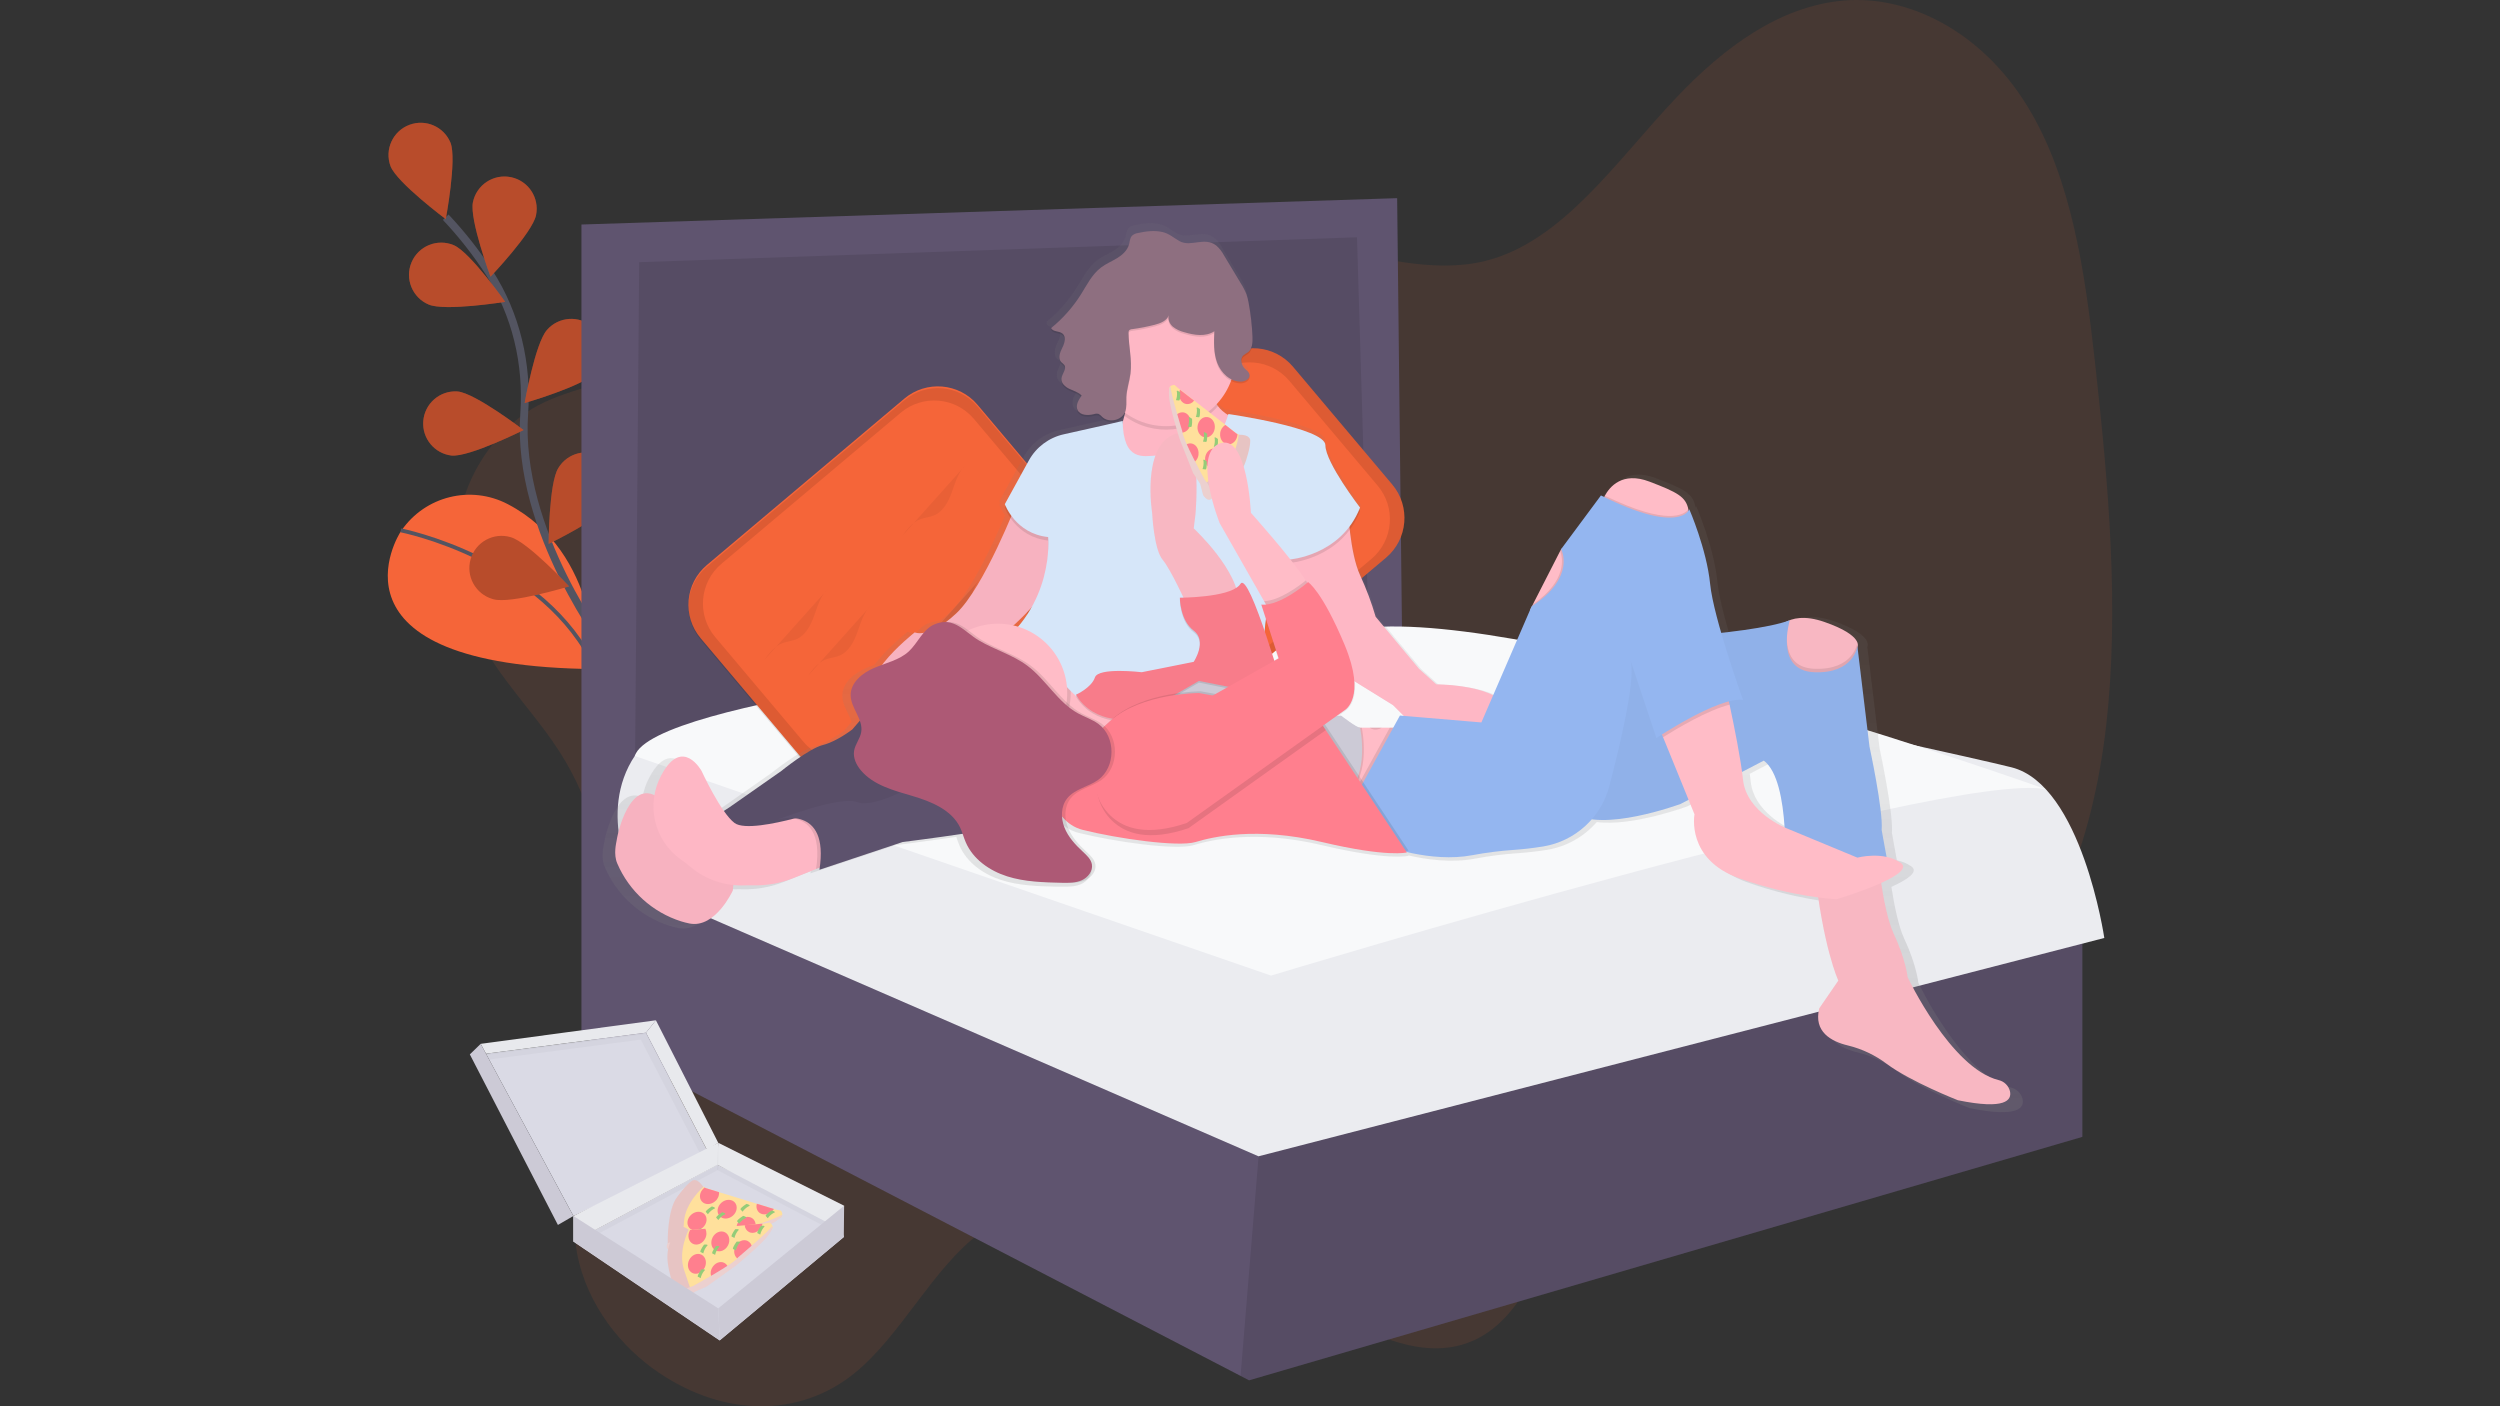 <?xml version="1.0" encoding="utf-8"?>
<!-- Generator: Adobe Illustrator 26.0.1, SVG Export Plug-In . SVG Version: 6.00 Build 0)  -->
<svg version="1.1" id="Layer_1" xmlns="http://www.w3.org/2000/svg" xmlns:xlink="http://www.w3.org/1999/xlink" x="0px" y="0px"
	 viewBox="0 0 640 360" enable-background="new 0 0 640 360" xml:space="preserve">
<rect x="0" y="0" width="640" height="360" fill="#333333" stroke="none"/>
<g>
	<path opacity="0.1" fill="#F56539" enable-background="new    " d="M144.764,194.909
		c16.271,27.814,13.206,65.156,6.042,94.487c-2.4,9.817-5.159,20.179-3.105,31.274
		c2.498,13.57,11.614,24.398,20.849,30.662c16.826,11.436,36.047,11.565,50.038,0.337
		c12.093-9.706,20.055-26.927,32.383-36.087c20.663-15.366,48.956-5.119,73.553,10.216
		c17.402,10.851,36.548,24.531,52.629,17.402c11.316-5.017,18.374-19.74,21.674-35.861
		c1.593-7.785,2.555-16.302,6.21-22.18c2.169-3.496,5.155-5.798,8.242-7.665
		c28.213-17.083,66.372-1.389,93.6-20.849c18.378-13.135,28.834-40.887,32.281-70.741
		c3.447-29.854,0.639-61.944-2.888-93.56c-2.506-22.468-5.9-46.543-17.185-65.028
		C507.15,7.758,488.324-1.282,471.955,0.146c-16.369,1.428-30.6,11.946-42.843,24.873
		c-15.318,16.16-29.131,36.93-48.947,41.8c-13.494,3.318-28.235-1.216-42.586-3.917
		c-23.954-4.52-47.585-3.917-71.047-2.963c-22.459,0.914-45.056,2.183-65.99,9.95
		c-14.812,5.496-26.172,17.38-40.004,24.961c-9.009,4.942-19.172,5.363-27.57,12.035
		c-10.345,8.22-19.297,23.622-15.162,43.446C121.741,169.171,136.114,180.146,144.764,194.909z"/>
	<path fill="#F56539" d="M102.427,136.34c0,0-21.985,34.344,50.096,34.942c0,0,1.06-29.89-22.504-42.204
		c-9.484-4.978-21.192-2.078-27.255,6.752L102.427,136.34z"/>
	<path fill="none" stroke="#535461" stroke-miterlimit="10" d="M102.591,135.764c0,0,36.921,7.275,49.932,35.519"/>
	<path fill="none" stroke="#535461" stroke-width="2" stroke-miterlimit="10" d="M155.743,166.661
		c0,0-23.706-30.635-21.541-60.835c0.887-12.674-2.089-25.334-8.965-36.025c-3.272-5.062-7-9.813-11.139-14.195"
		/>
	<path fill="#F56539" d="M115.34,36.561c1.655,4.241-1.224,19.541-1.224,19.541s-12.483-9.316-14.138-13.543
		c-1.591-4.268,0.579-9.017,4.846-10.608C108.999,30.394,113.656,32.436,115.34,36.561z"/>
	<path fill="#F56539" d="M137.223,55.104c-0.914,4.463-11.649,15.739-11.649,15.739s-5.421-14.595-4.507-19.075
		c0.921-4.461,5.285-7.331,9.746-6.41C135.274,46.279,138.144,50.643,137.223,55.104z"/>
	<path fill="#F56539" d="M152.305,95.472c-3.043,3.389-17.997,7.705-17.997,7.705s2.688-15.335,5.727-18.724
		c2.997-3.429,8.207-3.78,11.636-0.782c3.429,2.997,3.78,8.207,0.782,11.636
		C152.405,95.362,152.355,95.417,152.305,95.472z"/>
	<path fill="#F56539" d="M156.887,128.591c-2.426,3.855-16.44,10.646-16.44,10.646s0.058-15.566,2.484-19.421
		c2.346-3.904,7.413-5.166,11.316-2.819c3.904,2.346,5.166,7.413,2.819,11.316c-0.058,0.097-0.118,0.192-0.18,0.286
		V128.591z"/>
	<path fill="#F56539" d="M109.755,77.972c4.197,1.774,19.567-0.701,19.567-0.701s-8.956-12.74-13.166-14.51
		c-4.2-1.768-9.039,0.204-10.806,4.405S105.555,76.204,109.755,77.972z"/>
	<path fill="#F56539" d="M115.579,116.623c4.534,0.444,18.458-6.525,18.458-6.525s-12.341-9.458-16.897-9.888
		c-4.544-0.312-8.48,3.119-8.791,7.663C108.049,112.247,111.226,116.092,115.579,116.623L115.579,116.623z"/>
	<path fill="#F56539" d="M126.399,153.428c4.396,1.193,19.297-3.314,19.297-3.314s-10.589-11.414-14.985-12.603
		c-4.373-1.274-8.95,1.238-10.224,5.61c-1.274,4.373,1.238,8.95,5.61,10.224
		C126.197,153.375,126.297,153.403,126.399,153.428z"/>
	<path opacity="0.25" enable-background="new    " d="M115.34,36.561c1.655,4.241-1.224,19.541-1.224,19.541
		s-12.483-9.316-14.138-13.543c-1.591-4.268,0.579-9.017,4.846-10.608C108.999,30.394,113.656,32.436,115.34,36.561
		z"/>
	<path opacity="0.25" enable-background="new    " d="M137.223,55.104c-0.914,4.463-11.649,15.739-11.649,15.739
		s-5.421-14.595-4.507-19.075c0.921-4.461,5.285-7.331,9.746-6.41C135.274,46.279,138.144,50.643,137.223,55.104z"/>
	<path opacity="0.25" enable-background="new    " d="M152.305,95.472c-3.043,3.389-17.997,7.705-17.997,7.705
		s2.688-15.335,5.727-18.724c2.997-3.429,8.207-3.78,11.636-0.782c3.429,2.997,3.78,8.207,0.782,11.636
		C152.405,95.362,152.355,95.417,152.305,95.472z"/>
	<path opacity="0.25" enable-background="new    " d="M156.887,128.591c-2.426,3.855-16.44,10.646-16.44,10.646
		s0.058-15.566,2.484-19.421c2.346-3.904,7.413-5.166,11.316-2.819c3.904,2.346,5.166,7.413,2.819,11.316
		c-0.058,0.097-0.118,0.192-0.18,0.286V128.591z"/>
	<path opacity="0.25" enable-background="new    " d="M109.755,77.972c4.197,1.774,19.567-0.701,19.567-0.701
		s-8.956-12.74-13.166-14.51c-4.2-1.768-9.039,0.204-10.806,4.405S105.555,76.204,109.755,77.972z"/>
	<path opacity="0.25" enable-background="new    " d="M115.579,116.623c4.534,0.444,18.458-6.525,18.458-6.525
		s-12.341-9.458-16.897-9.888c-4.544-0.312-8.48,3.119-8.791,7.663
		C108.049,112.247,111.226,116.092,115.579,116.623L115.579,116.623z"/>
	<path opacity="0.25" enable-background="new    " d="M126.399,153.428c4.396,1.193,19.297-3.314,19.297-3.314
		s-10.589-11.414-14.985-12.603c-4.373-1.274-8.95,1.238-10.224,5.61c-1.274,4.373,1.238,8.95,5.61,10.224
		C126.197,153.375,126.297,153.403,126.399,153.428z"/>
	<polygon fill="#5F546F" points="153.831,62.135 153.831,213.771 355.581,174.579 351.726,58.28 	"/>
	<polygon opacity="0.1" enable-background="new    " points="153.831,62.135 153.831,213.771 355.581,174.579 
		351.726,58.28 	"/>
	<polygon fill="#5F546F" points="533.079,240.919 533.079,291.038 319.764,353.359 317.586,352.232 148.85,264.692 
		148.85,57.477 357.67,50.73 358.957,165.742 350.604,168.315 347.392,60.742 163.63,67.117 162.344,222.927 
		322.333,292.963 322.453,292.936 	"/>
	<polygon opacity="0.1" enable-background="new    " points="533.079,240.919 533.079,291.038 319.764,353.359 
		317.586,352.232 322.453,292.936 	"/>
	<path fill="#EBECF0" d="M275.91,168.151c0,0-103.279,10.305-113.322,25.232s-0.08,33.239-0.08,33.239l159.665,69.392
		l216.53-55.894c0,0-5.767-39.192-23.773-43.69c-18.006-4.498-161.275-35.346-161.275-35.346
		S295.828,157.549,275.91,168.151z"/>
	<path fill="#F8F9FA" d="M162.508,193.53l162.877,56.222c0,0,173.732-52.687,198.343-47.709
		c0,0-121.547-43.495-170.072-41.605c-38.686,1.508-79.192,7.861-79.192,7.861S167.002,179.077,162.508,193.53z"/>
	<path fill="#F56539" d="M180.967,144.637l50.544-42.592c5.62-4.736,14.016-4.019,18.752,1.601l25.404,30.146
		c4.736,5.62,4.019,14.016-1.601,18.752l-50.544,42.592c-5.62,4.736-14.016,4.019-18.752-1.601l-25.404-30.146
		C174.63,157.768,175.347,149.373,180.967,144.637z"/>
	<path opacity="0.1" enable-background="new    " d="M180.965,145.078l50.544-42.592c5.62-4.736,14.016-4.019,18.752,1.601
		l25.404,30.146c4.736,5.62,4.019,14.016-1.601,18.752l-50.544,42.592c-5.62,4.736-14.016,4.019-18.752-1.601
		l-25.404-30.146C174.627,158.21,175.344,149.814,180.965,145.078z"/>
	<path fill="#F56539" d="M184.686,144.334l45.897-38.676c5.62-4.736,14.016-4.019,18.752,1.601l22.611,26.832
		c4.736,5.62,4.019,14.016-1.601,18.752l-45.897,38.676c-5.62,4.736-14.016,4.019-18.752-1.601l-22.611-26.832
		C178.349,157.466,179.065,149.07,184.686,144.334z"/>
	<path opacity="0.05" enable-background="new    " d="M195.641,168.972c1.269-1.721,2.662-3.549,4.636-4.312
		c1.158-0.444,2.449-0.523,3.593-1.007c2.404-1.02,3.7-3.611,4.578-6.073c0.878-2.462,1.624-5.124,3.549-6.889"/>
	<path opacity="0.05" enable-background="new    " d="M206.717,173.15c1.269-1.721,2.662-3.549,4.636-4.312
		c1.158-0.444,2.449-0.523,3.593-1.007c2.404-1.02,3.7-3.611,4.578-6.073c0.878-2.462,1.624-5.124,3.549-6.889"/>
	<path opacity="0.05" enable-background="new    " d="M230.92,137.25c1.269-1.721,2.662-3.549,4.636-4.312
		c1.158-0.444,2.449-0.523,3.593-1.007c2.404-1.02,3.7-3.611,4.578-6.073c0.878-2.462,1.624-5.124,3.549-6.889"/>
	<path opacity="0.1" enable-background="new    " d="M235.165,165.871c1.269-1.721,2.662-3.549,4.636-4.312
		c1.158-0.444,2.449-0.523,3.593-1.007c2.404-1.02,3.7-3.611,4.578-6.073c0.878-2.462,1.624-5.124,3.549-6.889"/>
	<path fill="#F56539" d="M261.706,134.876l50.544-42.592c5.62-4.736,14.016-4.019,18.752,1.601l25.404,30.146
		c4.736,5.62,4.019,14.016-1.601,18.752l-50.544,42.592c-5.62,4.736-14.016,4.019-18.752-1.601l-25.404-30.146
		C255.369,148.008,256.086,139.613,261.706,134.876z"/>
	<path opacity="0.1" enable-background="new    " d="M261.706,134.876l50.544-42.592c5.62-4.736,14.016-4.019,18.752,1.601
		l25.404,30.146c4.736,5.62,4.019,14.016-1.601,18.752l-50.544,42.592c-5.62,4.736-14.016,4.019-18.752-1.601
		l-25.404-30.146C255.369,148.008,256.086,139.613,261.706,134.876z"/>
	<path fill="#F56539" d="M265.425,134.574l45.897-38.676c5.62-4.736,14.016-4.019,18.752,1.601l22.611,26.832
		c4.736,5.62,4.019,14.016-1.601,18.752l-45.897,38.676c-5.62,4.736-14.016,4.019-18.752-1.601l-22.611-26.832
		C259.087,147.706,259.804,139.31,265.425,134.574z"/>
	<path opacity="0.05" enable-background="new    " d="M276.376,159.213c1.269-1.721,2.662-3.549,4.636-4.312
		c1.158-0.444,2.449-0.523,3.593-1.007c2.404-1.02,3.7-3.611,4.578-6.073s1.624-5.124,3.549-6.889"/>
	<path opacity="0.05" enable-background="new    " d="M287.452,163.391c1.269-1.721,2.662-3.549,4.636-4.312
		c1.158-0.444,2.449-0.523,3.593-1.007c2.404-1.02,3.7-3.611,4.578-6.073c0.878-2.462,1.624-5.124,3.549-6.889"
		/>
	<path opacity="0.05" enable-background="new    " d="M311.655,127.491c1.269-1.721,2.662-3.549,4.636-4.312
		c1.158-0.444,2.449-0.523,3.593-1.007c2.404-1.02,3.7-3.611,4.578-6.073c0.878-2.462,1.624-5.124,3.549-6.889"/>
	<path opacity="0.1" enable-background="new    " d="M315.901,156.112c1.269-1.721,2.662-3.549,4.636-4.312
		c1.158-0.444,2.449-0.523,3.593-1.007c2.404-1.02,3.7-3.611,4.578-6.073s1.624-5.124,3.549-6.889"/>
	
		<linearGradient id="SVGID_1_" gradientUnits="userSpaceOnUse" x1="438.495" y1="33.037" x2="438.495" y2="260.608" gradientTransform="matrix(1 0 0 -1 -102.44 317.75)">
		<stop  offset="0" style="stop-color:#808080;stop-opacity:0.25"/>
		<stop  offset="0.54" style="stop-color:#808080;stop-opacity:0.12"/>
		<stop  offset="1" style="stop-color:#808080;stop-opacity:0.1"/>
	</linearGradient>
	<path fill="url(#SVGID_1_)" d="M517.774,281.336c-0.355-1.457-1.502-2.588-2.963-2.923
		c-12.479-3.105-23.71-26.816-23.71-26.816s-0.444-4.516-3.611-11.29c-1.477-3.163-2.555-8.486-3.292-13.268
		c4.032-1.819,7.098-3.846,5.097-5.248c-1.115-0.757-2.369-1.284-3.691-1.548l-1.278-7.031
		c0.444-4.968-3.163-21.679-3.163-21.679l-3.127-25.915c0,0,0.359-0.608-0.2-1.61v-0.035l-0.084-0.142
		l-0.04-0.058l-0.093-0.138l-0.053-0.071l-0.169-0.208l-0.111-0.129l-0.093-0.098l-0.133-0.138l-0.102-0.098
		l-0.16-0.146l-0.106-0.093l-0.208-0.173l-0.093-0.075c-0.217-0.173-0.444-0.35-0.736-0.528l-0.075-0.049
		l-0.355-0.226l-0.115-0.071l-0.368-0.217l-0.124-0.071l-0.444-0.239l-0.093-0.049
		c-0.381-0.198-0.797-0.399-1.246-0.603l-0.111-0.049l-0.577-0.253l-0.2-0.084l-0.55-0.226l-0.231-0.093
		l-0.608-0.231l-0.217-0.084l-0.887-0.315c-0.297-0.102-0.586-0.195-0.887-0.284l-0.315-0.089l-0.528-0.146
		l-0.342-0.084l-0.475-0.106l-0.324-0.067l-0.488-0.084l-0.262-0.044c-0.24-0.035-0.475-0.065-0.705-0.089h-0.142
		l-0.55-0.04h-0.217h-0.661h-0.444h-0.173l-0.519,0.053h-0.04c-0.195,0.027-0.385,0.058-0.568,0.093h-0.049
		l-0.444,0.106l-0.133,0.035l-0.35,0.106l-0.151,0.049l-0.302,0.111l-0.155,0.062h-0.049l-0.106,0.049
		c-3.811,1.331-10.429,2.378-17.518,3.167c-1.389-4.8-2.568-9.564-2.892-12.78
		c-0.887-9.032-5.421-19.421-5.421-19.421c-0.047,0.119-0.108,0.233-0.182,0.337c0-0.12-0.04-0.239-0.062-0.355
		c-0.639-3.256-2.861-4.436-10.145-7.208c-7.098-2.706-10.402,1.424-11.614,3.669
		c-0.071,0.129-0.129,0.248-0.186,0.364l-0.843-0.417l-10.389,14l-0.28,0.515l-7.098,13.894l-0.239,0.47
		l-0.098,0.067l-10.021,23.156c-5.638-2.83-14.816-2.83-14.816-2.83l-4.516-4.063l-11.299-13.552
		c-1.088-3.711-2.453-7.334-4.081-10.842c-1.459-3.163-2.262-8.029-2.697-11.844
		c1.114-1.498,2.021-3.139,2.697-4.88l-0.248-0.324c0.084-0.191,0.169-0.382,0.248-0.577
		c0,0-9.032-11.742-9.032-16.258s-25.285-8.131-25.285-8.131s-0.022,0.089-0.067,0.235
		c-1.022-0.594-1.925-1.373-2.662-2.298c-0.124-0.155-0.248-0.324-0.368-0.497
		c1.646-1.755,2.925-3.821,3.762-6.077c0.783,0.424,1.66,0.646,2.551,0.648c1.122,0,2.48-0.776,2.262-1.876l0,0
		c0.029-0.146,0.029-0.297,0-0.444c-0.124-0.634-0.723-1.038-1.189-1.486c-0.524-0.514-0.856-1.192-0.94-1.921
		c0.031-0.409,0.205-0.794,0.492-1.087c0.405-0.313,0.829-0.6,1.269-0.861c1.038-0.812,1.198-2.267,1.167-3.611
		c0-0.284,0-0.563,0-0.838c-0.134-2.965-0.471-5.918-1.011-8.836c-0.124-0.753-0.308-1.494-0.55-2.218
		c-0.396-1.003-0.891-1.965-1.477-2.87l-4.401-7.306c-0.507-0.971-1.19-1.839-2.014-2.56
		c-3.074-2.364-6.654,0.515-9.591-1.149c-1.535-0.861-2.635-1.952-4.436-2.364c-2.089-0.475-4.285-0.195-6.348,0.257
		c-0.573,0.074-1.112,0.313-1.553,0.688c-0.581,0.599-0.59,1.526-0.812,2.329c-0.444,1.553-1.73,2.71-3.105,3.549
		c-1.375,0.838-2.888,1.451-4.17,2.426c-2.342,1.774-3.678,4.534-5.243,7.022
		c-2.09,3.317-4.706,6.271-7.745,8.748c0.048,0.106,0.112,0.203,0.191,0.288l-0.191,0.164
		c0.444,1.016,2.041,0.719,2.928,1.397c0.379,0.298,0.609,0.747,0.63,1.229c-0.08,0.709-0.292,1.397-0.625,2.027
		c-0.417,0.83-0.834,1.837-0.754,2.706c-0.079,0.543,0.083,1.094,0.444,1.508c0.287,0.228,0.555,0.479,0.803,0.75
		c0.091,0.133,0.153,0.284,0.182,0.444c-0.129,0.825-0.847,1.73-0.923,2.635c-0.013,0.127-0.013,0.255,0,0.382
		c0,0.022,0,0.044,0,0.071c-0.102,1.211,0.994,2.187,2.094,2.706c1.02,0.483,2.165,0.798,2.99,1.548
		c-0.594,0.865-1.145,1.881-1.047,2.835c-0.044,0.394,0.026,0.793,0.2,1.149
		c0.701,1.406,2.697,1.415,4.223,1.042c0.396-0.142,0.825-0.165,1.233-0.067c0.356,0.183,0.669,0.44,0.918,0.754
		c1.659,1.628,4.853,1.02,5.882-1.034l-0.08,0.333c-0.138,0.559-0.293,1.131-0.444,1.717c0-0.124,0-0.244,0-0.373
		c0,0-8.553,2.001-15.287,3.46c-3.903,0.849-7.247,3.347-9.169,6.849l-6.255,11.37c0,0,0.067,0.191,0.213,0.515
		l-0.213,0.39c0.383,0.967,0.882,1.885,1.486,2.733c-2.852,6.725-8.872,19.864-14.133,24.815
		c-0.854,0.807-1.753,1.565-2.693,2.271c-1.054-0.027-2.099,0.189-3.056,0.63c-1.082,0.515-2.03,1.274-2.768,2.218
		c-1.544,0.253-2.32-0.129-2.32-0.129s-5.177,4.072-8.513,8.473c-0.688,0.248-1.371,0.501-2.041,0.781
		c-3.074,1.295-6.184,3.802-6.153,7.138c0,2.342,1.606,4.436,2.387,6.654l-1.938,2.262c0,0-4.063,3.163-7.679,4.063
		c-3.615,0.9-10.851,6.738-10.851,6.738l-13.548,9.484l-1.428,0.918c-2.95-4.192-5.798-10.402-5.798-10.402
		s-4.968-9.032-10.389,0.887l-0.164,0.297c-0.852,1.598-1.444,3.321-1.752,5.106
		c-6.357-3.105-9.44,9.032-9.83,11.76c-0.089,0.617-0.918,3.598,0.177,6.086
		c3.093,7.176,9.148,12.658,16.595,15.025c0.729,0.225,1.47,0.413,2.218,0.563
		c6.774,1.353,11.29-8.579,11.29-8.579l0.142-1.428c1.031,0.107,2.069,0.136,3.105,0.089
		c0.661-0.031,1.331-0.035,2.072,0c3.629,0.07,7.235-0.598,10.598-1.965l5.767-2.311l0.963-0.386
		c-0.027,0.191-0.053,0.382-0.084,0.577l21.683-7.195c0,0,7.408-0.927,15.641-2.138
		c0.257,0.728,0.497,1.464,0.798,2.178c1.885,4.436,6.21,7.439,10.784,8.894c4.574,1.455,9.466,1.575,14.271,1.681
		c0.497,0,0.994,0,1.495,0c1.575,0.022,3.181-0.027,4.609-0.665c1.61-0.719,2.932-2.404,2.631-4.143
		c-0.235-1.357-1.331-2.364-2.351-3.296c-1.956-1.81-3.824-3.824-4.809-6.299c-0.23-0.582-0.401-1.185-0.51-1.801
		c1.236,1.173,2.753,2.009,4.405,2.426c9.032,2.258,24.842,4.516,29.353,3.163c4.511-1.353,15.806-4.063,32.968,0
		c17.163,4.063,22.127,2.71,22.127,2.71l-0.075-0.111c4.498,1.051,10.979,1.996,17.11,0.834
		c3.586-0.675,7.21-1.137,10.851-1.384c2.302-0.16,4.99-0.444,7.723-0.887
		c4.892-0.837,9.341-3.346,12.589-7.098c9.005,1.22,23.151-3.992,23.151-3.992l2.072-1.078l1.544,3.788
		c0,0-2.258,11.742,11.742,16.71c6.641,2.353,13.507,4.013,20.49,4.951c2.276,15.402,5.252,21.692,5.252,21.692
		l-4.968,7.226c-1.53,6.113,3.105,8.637,7.47,9.671c3.659,0.896,7.099,2.526,10.11,4.791
		c6.299,4.68,18.547,9.471,18.547,9.471C516.621,286.198,518.276,283.625,517.774,281.336z M356.974,180.692
		l2.795,2.795l-0.989-0.084l-1.739,3.163h-8.664c-0.887,0-4.968-3.163-4.968-3.163l-1.153,0.115l2.058-1.468
		c0,0,2.977-1.61,2.568-7.594L356.974,180.692z M326.05,169.127c-0.754-2.418-1.601-5.044-2.466-7.581
		c0.106-1.007,0.231-2.01,0.377-2.994l3.207,9.945L326.05,169.127z M262.762,155.256
		c-1,1.769-2.164,3.44-3.478,4.99c-0.404-0.124-0.812-0.226-1.224-0.324l0,0
		C258.06,159.922,260.175,158.068,262.762,155.256z M448.187,200.108c-0.067-0.625-0.151-1.304-0.248-2.018
		l5.665-2.95c3.62,2.715,4.973,10.411,5.421,17.42C457.059,211.668,448.99,207.618,448.187,200.108z"/>
	<path fill="#FFBCC7" d="M454.198,162.331c0,0,2.662-6.654,12.864-3.105c10.203,3.549,8.46,6.485,8.46,6.485
		l-1.362,5.935l-5.323,3.105l-8.872-0.887L454.198,162.331z"/>
	<path opacity="0.03" enable-background="new    " d="M475.601,165.472c-0.015,0.083-0.042,0.164-0.08,0.239
		l-1.362,5.935l-5.323,3.105l-8.872-0.887l-5.767-11.534c0.768-1.584,2.103-2.822,3.74-3.469
		c1.983-0.83,4.911-1.1,9.125,0.364C475.548,162.176,475.77,164.704,475.601,165.472z"/>
	<path fill="#FFBCC7" d="M480.37,216.007c0,0,1.331,16.413,4.436,23.067c3.105,6.654,3.549,11.09,3.549,11.09
		s11.028,23.285,23.289,26.341c1.435,0.329,2.561,1.44,2.91,2.87c0.492,2.249-1.136,4.778-13.335,2.284
		c0,0-12.03-4.707-18.219-9.316c-2.958-2.225-6.337-3.826-9.932-4.707c-4.268-1.016-8.836-3.496-7.337-9.502
		l4.88-7.098c0,0-3.992-8.428-6.21-29.721C462.183,200.024,480.37,216.007,480.37,216.007z"/>
	<path fill="#FFBCC7" d="M432.461,133.941c0,6.21-22.18-5.767-22.18-5.767c0.153-0.441,0.343-0.868,0.568-1.278
		c1.193-2.218,4.436-6.259,11.409-3.602c7.151,2.724,9.316,3.881,9.963,7.098
		C432.412,131.565,432.492,132.753,432.461,133.941z"/>
	<polygon fill="#FFBCC7" points="406.289,135.715 392.981,161.444 391.739,156.054 392.426,154.706 399.4,141.06 
		399.635,140.595 	"/>
	<polygon fill="#FFBCC7" points="360.154,186.286 353.057,201.812 348.177,206.691 345.888,204.282 344.974,203.32 
		339.749,197.819 344.628,186.286 	"/>
	<path fill="#FEB7C5" d="M322.448,116.197c0,0-30.165,14.195-31.052,13.752c-0.887-0.444-12.421-3.105-7.098-13.752
		c1.541-3.111,2.732-6.385,3.549-9.759c0.902-3.476,1.35-7.055,1.331-10.646c0,0,18.631-8.428,19.962,1.331
		c0.444,3.158,1.464,5.323,2.662,6.845c1.402,1.839,3.476,3.046,5.767,3.358L322.448,116.197z"/>
	<path fill="#FEB7C5" d="M188.924,214.676l-1.331,13.308c0,0-4.436,9.759-11.09,8.428c-0.729-0.148-1.45-0.333-2.16-0.554
		c-7.314-2.326-13.26-7.71-16.298-14.759c-1.078-2.444-0.257-5.372-0.173-5.98
		c0.444-3.105,4.436-18.631,12.864-8.872c8.428,9.759,13.308,14.639,13.308,14.639L188.924,214.676z"/>
	<path fill="#5D526D" d="M261.231,162.775l-37.706,17.744l-5.323,6.21c0,0-3.992,3.105-7.541,3.992
		s-10.646,6.654-10.646,6.654l-13.308,9.316l-6.21,3.992l6.21,4.88l19.075-4.436l23.067-4.88l11.977-5.767
		l34.157-29.721L261.231,162.775z"/>
	<path opacity="0.03" enable-background="new    " d="M188.924,214.676l-1.331,13.308c0,0-4.436,9.759-11.09,8.428
		c-0.729-0.148-1.45-0.333-2.16-0.554c-7.314-2.326-13.26-7.71-16.298-14.759c-1.078-2.444-0.257-5.372-0.173-5.98
		c0.444-3.105,4.436-18.631,12.864-8.872c8.428,9.759,13.308,14.639,13.308,14.639L188.924,214.676z"/>
	<path opacity="0.05" enable-background="new    " d="M261.231,162.775l-37.706,17.744l-5.323,6.21
		c0,0-3.992,3.105-7.541,3.992s-10.646,6.654-10.646,6.654l-13.308,9.316l-6.21,3.992l6.21,4.88l19.075-4.436
		l23.067-4.88l11.977-5.767l34.157-29.721L261.231,162.775z"/>
	<path fill="#FEB7C5" d="M215.097,219.999l-6.184,2.471l-5.674,2.271c-3.308,1.338-6.853,1.988-10.42,1.912
		c-0.71,0-1.389,0-2.036,0c-5.143,0.25-10.188-1.468-14.111-4.804c-0.741-0.634-1.522-1.229-2.316-1.774
		c-6.883-4.862-9.073-14.086-5.11-21.523l0.16-0.293c5.323-9.759,10.203-0.887,10.203-0.887
		s4.88,10.646,8.428,13.308c2.418,1.814,10.389,0.129,15.229-1.131c2.267-0.59,3.846-1.087,3.846-1.087
		L215.097,219.999z"/>
	<path opacity="0.1" enable-background="new    " d="M208.913,222.47c1.446-9.484-2.218-12.274-5.647-12.918
		c2.267-0.59,3.846-1.087,3.846-1.087l7.985,11.534L208.913,222.47z"/>
	<path fill="#5D526D" d="M282.08,167.654l-46.135,32.383c0,0-11.977,7.098-16.413,5.323
		c-4.436-1.774-20.406,4.436-20.406,4.436s13.308-3.992,10.646,12.864l21.293-7.098c0,0,31.939-3.992,36.375-6.21
		c4.436-2.218,23.067-40.368,23.067-40.368L282.08,167.654z"/>
	<path fill="#FEB7C5" d="M345.072,129.948c0,0,0.444,11.534,3.105,17.3c1.594,3.445,2.928,7.003,3.992,10.646
		l11.09,13.308l4.436,3.992c0,0,16.857,0,18.631,7.098c1.774,7.098-25.729,2.218-25.729,2.218l-3.992-3.992
		l-18.631-11.534l-10.646-32.383L345.072,129.948z"/>
	<path fill="#FEB7C5" d="M260.344,128.617c0,0-8.428,21.736-15.526,28.39c-7.098,6.654-10.646,4.88-10.646,4.88
		s-18.631,14.639-7.541,18.188c11.09,3.549,16.857-11.977,16.857-11.977l15.97-7.985c0,0,14.639-12.864,13.752-22.18
		C272.321,128.617,260.344,128.617,260.344,128.617z"/>
	<path opacity="0.03" enable-background="new    " d="M260.344,128.617c0,0-8.428,21.736-15.526,28.39
		c-7.098,6.654-10.646,4.88-10.646,4.88s-18.631,14.639-7.541,18.188c11.09,3.549,16.857-11.977,16.857-11.977
		l15.97-7.985c0,0,14.639-12.864,13.752-22.18C272.321,128.617,260.344,128.617,260.344,128.617z"/>
	<path opacity="0.1" enable-background="new    " d="M296.081,117.496c-3.287,0.169-8.539,1.646-8.677-8.841
		c0,0-8.402,1.965-15.016,3.398c-3.835,0.834-7.121,3.288-9.009,6.729l-6.144,11.165c0,0,2.662,7.541,11.09,8.428
		c0,0,1.774,17.744-14.195,28.834s41.255,26.616,41.255,26.616l28.39-9.316c0,0-3.105-31.939,6.21-40.368
		c0,0,13.308-0.887,18.188-13.308c0,0-8.872-11.534-8.872-15.97c0-4.436-24.842-7.985-24.842-7.985
		s-3.008,12.155-13.481,10.771C299.354,117.45,297.714,117.398,296.081,117.496z"/>
	<path fill="#D6E6F9" d="M296.081,116.609c-3.287,0.169-8.539,1.646-8.677-8.841c0,0-8.402,1.965-15.016,3.398
		c-3.835,0.834-7.121,3.288-9.009,6.729l-6.144,11.165c0,0,2.662,7.541,11.09,8.428c0,0,1.774,17.744-14.195,28.834
		c-15.97,11.09,41.255,26.616,41.255,26.616l28.39-9.316c0,0-3.105-31.939,6.21-40.368
		c0,0,13.308-0.887,18.188-13.308c0,0-8.872-11.534-8.872-15.97c0-4.436-24.842-7.985-24.842-7.985
		s-3.008,12.155-13.481,10.771C299.354,116.563,297.714,116.511,296.081,116.609z"/>
	<path opacity="0.03" enable-background="new    " d="M480.37,216.007c0,0,1.331,16.413,4.436,23.067
		c3.105,6.654,3.549,11.09,3.549,11.09s11.028,23.285,23.289,26.341c1.435,0.329,2.561,1.44,2.91,2.87
		c0.492,2.249-1.136,4.778-13.335,2.284c0,0-12.03-4.707-18.219-9.316c-2.958-2.225-6.337-3.826-9.932-4.707
		c-4.268-1.016-8.836-3.496-7.337-9.502l4.88-7.098c0,0-3.992-8.428-6.21-29.721
		C462.183,200.024,480.37,216.007,480.37,216.007z"/>
	<path opacity="0.1" enable-background="new    " d="M475.601,165.472c-0.015,0.083-0.042,0.164-0.08,0.239l-1.362,5.935
		l-5.323,3.105l-8.872-0.887l-5.767-11.534c0.768-1.584,2.103-2.822,3.74-3.469
		c-0.688,3.003-2.027,11.977,6.463,12.341c10.203,0.444,11.09-6.654,11.09-6.654L475.601,165.472z"/>
	<path fill="#94B6F0" d="M411.612,164.106c0,0,35.932-1.331,46.578-5.323c0,0-3.992,12.864,6.21,13.308
		s11.09-6.654,11.09-6.654l3.105,25.729c0,0,3.549,16.413,3.105,21.293l1.774,9.759c0,0-23.954,7.985-26.616,2.662
		c0,0,1.774-24.842-5.323-30.165l-21.293,11.09c0,0-20.406,7.541-27.503,2.218
		C395.642,202.699,411.612,164.106,411.612,164.106z"/>
	<path opacity="0.03" enable-background="new    " d="M411.612,164.106c0,0,35.932-1.331,46.578-5.323
		c0,0-3.992,12.864,6.21,13.308s11.09-6.654,11.09-6.654l3.105,25.729c0,0,3.549,16.413,3.105,21.293l1.774,9.759
		c0,0-23.954,7.985-26.616,2.662c0,0,1.774-24.842-5.323-30.165l-21.293,11.09c0,0-20.406,7.541-27.503,2.218
		C395.642,202.699,411.612,164.106,411.612,164.106z"/>
	<path opacity="0.1" enable-background="new    " d="M311.806,103.966c-6.115,6.949-16.544,8.031-23.954,2.484
		c0.902-3.476,1.35-7.055,1.331-10.646c0,0,18.631-8.428,19.962,1.331
		C309.57,100.28,310.604,102.458,311.806,103.966z"/>
	<circle fill="#FEB7C5" cx="298.494" cy="91.355" r="17.744"/>
	<path opacity="0.1" enable-background="new    " d="M291.343,60.09c-0.564,0.074-1.094,0.31-1.526,0.679
		c-0.572,0.586-0.577,1.499-0.798,2.289c-0.444,1.522-1.699,2.662-3.052,3.482c-1.353,0.821-2.839,1.428-4.099,2.382
		c-2.302,1.743-3.611,4.436-5.15,6.898c-2.058,3.266-4.636,6.174-7.63,8.61c0.444,0.998,2.005,0.705,2.874,1.371
		c1.051,0.803,0.599,2.462,0,3.642c-0.599,1.18-1.193,2.737-0.284,3.695c0.282,0.224,0.546,0.47,0.79,0.736
		c0.697,1.016-0.625,2.249-0.728,3.478s0.976,2.147,2.058,2.662c1.082,0.515,2.307,0.825,3.105,1.695
		c-0.798,1.105-1.628,2.52-1.02,3.74c0.688,1.38,2.662,1.389,4.148,1.02c0.389-0.14,0.809-0.163,1.211-0.067
		c0.344,0.182,0.647,0.434,0.887,0.741c1.69,1.659,5.013,0.958,5.887-1.246c0.475-1.198,0.284-2.537,0.333-3.824
		c0.08-2.041,0.794-3.992,1.051-6.033c0.444-3.429-0.444-6.88-0.501-10.336c-0.026-0.226,0.021-0.454,0.133-0.652
		c0.21-0.218,0.5-0.341,0.803-0.342c1.938-0.258,3.86-0.632,5.753-1.118c1.464-0.377,3.105-0.998,3.611-2.422
		c-0.297,1.047,0.231,2.191,1.047,2.91c0.859,0.671,1.851,1.151,2.91,1.406c2.551,0.772,5.501,1.229,7.719-0.244
		c-0.12,2.733-0.226,5.554,0.741,8.114c0.967,2.56,3.305,4.809,6.037,4.787c1.1,0,2.435-0.763,2.218-1.841
		c-0.124-0.621-0.714-1.02-1.167-1.459c-0.914-0.887-1.331-2.498-0.444-3.398c0.398-0.306,0.814-0.588,1.246-0.843
		c1.118-0.887,1.198-2.511,1.136-3.926c-0.13-2.921-0.462-5.829-0.994-8.703
		c-0.126-0.738-0.31-1.465-0.55-2.174c-0.389-0.986-0.875-1.931-1.451-2.821l-4.316-7.173
		c-0.498-0.954-1.169-1.807-1.978-2.515c-3.021-2.32-6.521,0.506-9.422-1.127c-1.508-0.847-2.591-1.921-4.356-2.32
		C295.526,59.371,293.37,59.646,291.343,60.09z"/>
	<path fill="#8E6F80" d="M291.343,59.646c-0.564,0.074-1.094,0.31-1.526,0.679c-0.572,0.586-0.577,1.499-0.798,2.289
		c-0.444,1.522-1.699,2.662-3.052,3.482c-1.353,0.821-2.839,1.428-4.099,2.382c-2.302,1.743-3.611,4.436-5.15,6.898
		c-2.058,3.266-4.636,6.174-7.63,8.61c0.444,0.998,2.005,0.705,2.874,1.371c1.051,0.803,0.599,2.462,0,3.642
		c-0.599,1.18-1.193,2.737-0.284,3.695c0.282,0.224,0.546,0.47,0.79,0.736c0.697,1.016-0.625,2.249-0.728,3.478
		s0.976,2.147,2.058,2.662c1.082,0.515,2.307,0.825,3.105,1.695c-0.798,1.105-1.628,2.52-1.02,3.74
		c0.688,1.38,2.662,1.389,4.148,1.02c0.389-0.14,0.809-0.163,1.211-0.067c0.344,0.182,0.647,0.434,0.887,0.741
		c1.69,1.659,5.013,0.958,5.887-1.246c0.475-1.198,0.284-2.537,0.333-3.824c0.08-2.041,0.794-3.992,1.051-6.033
		c0.444-3.429-0.444-6.88-0.501-10.336c-0.026-0.226,0.021-0.454,0.133-0.652c0.21-0.218,0.5-0.341,0.803-0.342
		c1.938-0.258,3.86-0.632,5.753-1.118c1.464-0.377,3.105-0.998,3.611-2.422c-0.297,1.047,0.231,2.191,1.047,2.91
		c0.859,0.671,1.851,1.151,2.91,1.406c2.551,0.772,5.501,1.229,7.719-0.244c-0.12,2.733-0.226,5.554,0.741,8.114
		c0.967,2.56,3.305,4.809,6.037,4.787c1.1,0,2.435-0.763,2.218-1.841c-0.124-0.621-0.714-1.02-1.167-1.459
		c-0.914-0.887-1.331-2.498-0.444-3.398c0.398-0.306,0.814-0.588,1.246-0.843c1.118-0.887,1.198-2.511,1.136-3.926
		c-0.13-2.921-0.462-5.829-0.994-8.703c-0.126-0.738-0.31-1.465-0.55-2.174
		c-0.389-0.986-0.875-1.931-1.451-2.821l-4.316-7.173c-0.498-0.954-1.169-1.807-1.978-2.515
		c-3.021-2.32-6.521,0.506-9.422-1.127c-1.508-0.847-2.591-1.921-4.356-2.32
		C295.526,58.928,293.37,59.203,291.343,59.646z"/>
	<path fill="#FFBCC7" d="M282.968,199.15l-6.654,4.436c-2.384-4.495-5.251-8.718-8.548-12.594
		c-3.296-3.864-7.452-7.798-12.301-10.473c-12.864-7.098,12.421-11.09,12.421-11.09
		c1.827,2.683,3.906,5.184,6.21,7.47c4.463,4.436,10.824,8.872,17.3,7.169
		C303.373,180.962,282.968,199.15,282.968,199.15z"/>
	<rect x="294.945" y="173.865" fill="#CCCAD6" width="27.503" height="9.316"/>
	<path fill="#FFBCC7" d="M303.817,154.79c0,0-3.992-8.872-6.21-11.534s-2.662-11.977-2.662-11.977
		s-2.662-16.413,5.323-19.962c7.985-3.549,5.767,20.406,5.767,20.406l-0.444,3.549c0,0,11.977,11.09,11.534,19.518
		S303.817,154.79,303.817,154.79z"/>
	<path opacity="0.03" enable-background="new    " d="M303.817,154.79c0,0-3.992-8.872-6.21-11.534
		s-2.662-11.977-2.662-11.977s-2.662-16.413,5.323-19.962c7.985-3.549,5.767,20.406,5.767,20.406l-0.444,3.549
		c0,0,11.977,11.09,11.534,19.518S303.817,154.79,303.817,154.79z"/>
	<path opacity="0.1" enable-background="new    " d="M275.426,178.301c0,0,3.992-1.774,4.88-4.436
		c0.887-2.662,11.977-1.331,11.977-1.331l13.308-2.662c0,0,3.549-5.323,0-7.985
		c-3.549-2.662-3.549-8.428-3.549-8.428s12.314,0,15.224-3.158c0.112-0.12,0.213-0.251,0.302-0.39
		c2.218-3.549,11.534,29.278,11.534,29.278l-22.18-4.436l-16.857,9.759
		C290.065,184.511,280.306,186.286,275.426,178.301z"/>
	<path fill="#FF7F8E" d="M275.426,177.857c0,0,3.992-1.774,4.88-4.436c0.887-2.662,11.977-1.331,11.977-1.331
		l13.308-2.662c0,0,3.549-5.323,0-7.985c-3.549-2.662-3.549-8.428-3.549-8.428s12.314,0,15.224-3.158
		c0.112-0.12,0.213-0.251,0.302-0.39c2.218-3.549,11.534,29.278,11.534,29.278l-22.18-4.436l-16.857,9.759
		C290.065,184.068,280.306,185.842,275.426,177.857z"/>
	<path opacity="0.03" enable-background="new    " d="M275.426,177.857c0,0,3.992-1.774,4.88-4.436
		c0.887-2.662,11.977-1.331,11.977-1.331l13.308-2.662c0,0,3.549-5.323,0-7.985
		c-3.549-2.662-3.549-8.428-3.549-8.428s12.314,0,15.224-3.158c0.112-0.12,0.213-0.251,0.302-0.39
		c2.218-3.549,11.534,29.278,11.534,29.278l-22.18-4.436l-16.857,9.759
		C290.065,184.068,280.306,185.842,275.426,177.857z"/>
	<path opacity="0.1" enable-background="new    " d="M344.974,203.32l-5.226-5.501l4.88-11.534h3.992
		C348.621,186.286,351.189,198.267,344.974,203.32z"/>
	<path fill="#CCCAD6" d="M334.425,184.068l8.872-0.887c0,0,3.992,3.105,4.88,3.105c0,0,2.662,12.421-3.992,17.3
		c-6.654,4.88-15.082-4.436-15.082-4.436l-7.541-8.872L334.425,184.068z"/>
	<path fill="#FFBCC7" d="M470.167,230.202c0,0-11.09-0.444-24.842-5.323s-11.534-16.413-11.534-16.413l-8.043-19.736
		l-1.717-4.219l17.3-10.646c0,0,0.63,2.719,1.442,6.534c1.238,5.793,2.901,14.111,3.438,19.195
		c0.887,8.428,11.09,12.421,11.09,12.421l18.188,7.541c0,0,6.654-1.774,11.09,1.331S470.167,230.202,470.167,230.202z"/>
	<polygon opacity="0.1" enable-background="new    " points="355.785,186.286 360.154,186.286 353.057,201.812 
		348.177,206.691 345.888,204.282 	"/>
	<path opacity="0.1" enable-background="new    " d="M432.461,133.941c0,6.21-22.18-5.767-22.18-5.767
		c0.153-0.441,0.343-0.868,0.568-1.278c16.262,7.923,20.437,4.751,21.368,3.478
		C432.41,131.553,432.492,132.747,432.461,133.941z"/>
	<path opacity="0.1" enable-background="new    " d="M399.635,140.595l6.654-4.88l-13.308,25.729l-1.242-5.399l0.688-1.331
		c8.934-6.21,7.599-11.977,6.973-13.645L399.635,140.595z"/>
	<path opacity="0.1" enable-background="new    " d="M442.775,180.399c-5.558,1.366-13.552,6.148-17.025,8.331l-1.717-4.219
		l17.3-10.646C441.333,173.865,441.976,176.584,442.775,180.399z"/>
	<path fill="#94B6F0" d="M358.38,183.18l-14.639,26.616l10.646,6.654c0,0,11.795,4.511,22.504,2.484
		c3.519-0.663,7.074-1.118,10.646-1.362c2.258-0.155,4.88-0.444,7.586-0.887
		c8.16-1.382,14.755-7.415,16.857-15.42c2.733-10.407,6.53-26.399,5.563-31.642
		c-0.038-0.219-0.092-0.436-0.16-0.648l4.436,13.308l2.218,6.654c0,0,15.97-10.646,22.18-9.759
		c0,0-7.541-20.849-8.428-29.721s-5.323-19.075-5.323-19.075s-2.218,6.654-22.624-3.549l-10.203,13.752
		c0,0,3.992,7.098-7.541,14.639l-12.864,29.721L358.38,183.18z"/>
	<path opacity="0.1" enable-background="new    " d="M274.096,177.413c0.007,5.241-2.312,10.214-6.33,13.579
		c-3.296-3.864-7.452-7.798-12.301-10.473c-12.864-7.098,12.421-11.09,12.421-11.09
		c1.827,2.683,3.906,5.184,6.21,7.47C274.091,177.067,274.096,177.24,274.096,177.413z"/>
	<circle fill="#FFBCC7" cx="255.464" cy="177.413" r="17.744"/>
	<path opacity="0.1" enable-background="new    " d="M360.598,217.781c0,0-4.88,1.331-21.736-2.662
		c-16.857-3.992-27.947-1.331-32.383,0c-4.436,1.331-19.962-0.887-28.834-3.105s-9.759-15.526-9.759-15.526
		c3.105,0.444,16.857-12.421,16.857-12.421c7.985-7.098,22.624-7.098,22.624-7.098l5.687,1.02l24.034,4.303
		l2.764,4.174L360.598,217.781z"/>
	<path fill="#FF7F8E" d="M360.154,218.225c0,0-4.88,1.331-21.736-2.662c-16.857-3.992-27.947-1.331-32.383,0
		c-4.436,1.331-19.962-0.887-28.834-3.105c-8.872-2.218-9.759-15.526-9.759-15.526
		c3.105,0.444,16.857-12.421,16.857-12.421c7.985-7.098,22.624-7.098,22.624-7.098l5.687,1.02l24.034,4.303
		l2.764,4.174L360.154,218.225z"/>
	<path opacity="0.1" enable-background="new    " d="M339.407,186.911l-35.147,25.103
		c-10.092,3.425-16.085,1.504-19.643-1.983c-6.654-6.543-4.436-17.824,4.072-21.692
		c3.671-1.61,7.583-2.604,11.578-2.941l12.341-6.965l24.034,4.303L339.407,186.911z"/>
	<path opacity="0.1" enable-background="new    " d="M350.652,186.286c0,0,1.295,1.109,3.07,0"/>
	<path fill="#FFE09C" d="M300.681,98.541c0,0-1.331-0.031-1.393,1.047c-0.031,0.515,0.807,3.673,1.699,6.823
		c0.444,1.548,0.887,3.105,1.242,4.33c0.444,1.513,0.75,2.555,0.75,2.555l0.35,0.741l2.098,4.467l1.974,4.201
		l1.229,1.584l6.437-4.436l3.194-8.122l-1.468-0.643l-0.253-0.111l-2.835-2.218l-7.985-6.21l-3.602-2.795
		l-0.444-0.328L300.681,98.541z"/>
	<path fill="#E7C4C3" d="M310.569,127.038c0,0,7.071-4.72,8.318-8.872c0,0,1.216-3.522,1.171-5.292
		c0,0,0.266-1.659-2.959-1.575c0,0-0.55,6.046-4.48,9.223l-3.93,3.181L310.569,127.038z"/>
	
		<ellipse transform="matrix(0.11 -0.994 0.994 0.11 159.717 413.473)" fill="#FF7F8E" cx="310.837" cy="117.514" rx="2.617" ry="2.218"/>
	
		<ellipse transform="matrix(0.11 -0.994 0.994 0.11 166.01 404.37)" fill="#FF7F8E" cx="308.898" cy="109.447" rx="2.617" ry="2.218"/>
	<path fill="#FF7F8E" d="M313.696,108.788c-0.76,0.45-1.256,1.24-1.331,2.12c-0.16,1.437,0.697,2.71,1.912,2.844
		s2.333-0.918,2.493-2.356c0-0.101,0-0.2,0-0.297l-0.253-0.111L313.696,108.788z"/>
	<path fill="#FF7F8E" d="M304.904,113.513c-0.576-0.056-1.149,0.136-1.575,0.528l2.098,4.467
		c0.794-0.44,1.317-1.247,1.393-2.151C306.975,114.919,306.119,113.646,304.904,113.513z"/>
	<path fill="#FF7F8E" d="M302.872,105.555c-0.737-0.061-1.452,0.265-1.89,0.861c0.444,1.548,0.887,3.105,1.242,4.33
		h0.071c1.216,0.133,2.333-0.918,2.493-2.356C304.948,106.952,304.088,105.688,302.872,105.555z"/>
	<path fill="#FF7F8E" d="M302.082,99.783c-0.107,0.263-0.177,0.539-0.208,0.821c-0.16,1.437,0.697,2.71,1.912,2.844
		c0.745,0.058,1.465-0.279,1.899-0.887L302.082,99.783z"/>
	<path fill="#94CC79" d="M308.679,120.18l-0.834-0.093c0.228-0.625,0.317-1.293,0.262-1.956
		c0-0.044-0.01-0.087-0.031-0.129c-0.231-0.807,0.834,0.093,0.834,0.093S309.02,119.816,308.679,120.18z"/>
	<path fill="#94CC79" d="M311.558,114.471l-0.834-0.093c0.228-0.625,0.317-1.293,0.262-1.956
		c0-0.044-0.01-0.087-0.031-0.129c-0.231-0.807,0.834,0.093,0.834,0.093S311.886,114.107,311.558,114.471z"/>
	<path fill="#94CC79" d="M308.799,113.14l-0.834-0.093c0.228-0.625,0.317-1.293,0.262-1.956
		c0-0.044-0.01-0.087-0.031-0.129c-0.231-0.807,0.834,0.093,0.834,0.093S309.14,112.776,308.799,113.14z"/>
	<path fill="#94CC79" d="M304.944,109.321l-0.834-0.093c0.228-0.625,0.317-1.293,0.262-1.956
		c0-0.044-0.01-0.087-0.031-0.129c-0.231-0.807,0.834,0.093,0.834,0.093S305.285,108.957,304.944,109.321z"/>
	<path fill="#94CC79" d="M301.883,102.534l-0.834-0.093c0.228-0.625,0.317-1.293,0.262-1.956
		c0-0.044-0.01-0.087-0.031-0.129c-0.231-0.807,0.834,0.093,0.834,0.093S302.242,102.17,301.883,102.534z"/>
	<path fill="#94CC79" d="M306.971,106.832l-0.834-0.093c0.228-0.625,0.317-1.293,0.262-1.956
		c0-0.044-0.01-0.087-0.031-0.129c-0.231-0.807,0.834,0.093,0.834,0.093S307.313,106.468,306.971,106.832z"/>
	<path fill="#E7C4C3" d="M308.009,126.768c0,0,1.539,2.422,2.577,0.288c-0.345-1.553-1.085-2.99-2.147-4.174
		c0,0-5.847-10.646-5.767-12.452c0,0-3.278-10.646-2.963-11.294c0,0-0.563-0.705-0.444,2.218
		c0.12,2.923,2.786,11.219,2.786,11.219l3.389,8.53l1.823,2.772L308.009,126.768z"/>
	<path opacity="0.2" fill="#FFFFFF" enable-background="new    " d="M308.009,126.768c0,0,1.539,2.422,2.577,0.288
		c-0.345-1.553-1.085-2.99-2.147-4.174c0,0-5.847-10.646-5.767-12.452c0,0-3.278-10.646-2.963-11.294
		c0,0-0.563-0.705-0.444,2.218c0.12,2.923,2.786,11.219,2.786,11.219l3.389,8.53l1.823,2.772L308.009,126.768z"/>
	<path fill="#FFBCC7" d="M335.756,151.685c0,3.105-10.646,4.88-10.646,4.88l-1.504-2.662l-11.361-19.962
		c0,0-7.098-17.744,0-20.406c7.098-2.662,7.985,17.744,7.985,17.744s10.203,11.37,14.067,17.331
		C335.202,149.999,335.756,151.099,335.756,151.685z"/>
	<path opacity="0.1" enable-background="new    " d="M335.756,151.685c0,3.105-10.646,4.88-10.646,4.88l-1.504-2.662
		c3.966-0.129,9.014-3.948,10.691-5.323C335.202,149.999,335.756,151.099,335.756,151.685z"/>
	<path fill="#FF7F8E" d="M284.174,208.696c3.549,3.487,9.551,5.407,19.643,1.983l40.368-28.834
		c0,0,5.767-3.105,0-16.857s-9.316-15.97-9.316-15.97s-7.098,6.21-11.977,5.767l4.436,13.752l-27.503,15.526
		c-3.995,0.338-7.906,1.331-11.578,2.941C279.734,190.877,277.503,202.158,284.174,208.696z"/>
	<path opacity="0.1" enable-background="new    " d="M240.058,159.856c-2.941,1.278-4.183,4.751-6.543,6.925
		c-2.36,2.174-5.802,2.923-8.819,4.197s-6.073,3.731-6.042,7.009c0.031,3.278,3.252,6.157,2.706,9.427
		c-0.28,1.681-1.53,3.079-1.819,4.755c-0.315,1.81,0.554,3.642,1.739,5.048c3.229,3.833,8.455,5.15,13.259,6.574
		c4.804,1.424,9.981,3.549,12.146,8.065c0.577,1.207,0.887,2.515,1.424,3.744c1.85,4.343,6.095,7.306,10.593,8.739
		c4.498,1.433,9.316,1.548,14.018,1.65c1.73,0.035,3.549,0.062,5.11-0.643s2.879-2.364,2.582-4.068
		c-0.231-1.331-1.331-2.32-2.311-3.238c-1.921-1.774-3.757-3.757-4.724-6.21s-0.914-5.412,0.719-7.457
		c1.934-2.422,5.399-2.919,7.918-4.724c4.52-3.238,4.565-11.019,0.089-14.311
		c-1.593-1.171-3.527-1.774-5.257-2.728c-5.204-2.866-8.176-8.597-12.927-12.164
		c-3.775-2.835-8.397-4.094-12.421-6.485C247.768,161.763,245.089,157.673,240.058,159.856z"/>
	<path fill="#AD5975" d="M239.171,159.856c-2.941,1.278-4.183,4.751-6.543,6.925c-2.36,2.174-5.802,2.923-8.819,4.197
		s-6.073,3.731-6.042,7.009c0.031,3.278,3.252,6.157,2.706,9.427c-0.28,1.681-1.53,3.079-1.819,4.755
		c-0.315,1.81,0.554,3.642,1.739,5.048c3.229,3.833,8.455,5.15,13.259,6.574c4.804,1.424,9.981,3.549,12.146,8.065
		c0.577,1.207,0.887,2.515,1.424,3.744c1.85,4.343,6.095,7.306,10.593,8.739c4.498,1.433,9.316,1.548,14.018,1.65
		c1.73,0.035,3.549,0.062,5.11-0.643c1.562-0.705,2.879-2.364,2.582-4.068c-0.231-1.331-1.331-2.32-2.311-3.238
		c-1.921-1.774-3.757-3.757-4.724-6.21s-0.914-5.412,0.719-7.457c1.934-2.422,5.399-2.919,7.918-4.724
		c4.52-3.238,4.565-11.019,0.089-14.311c-1.593-1.171-3.527-1.774-5.257-2.728
		c-5.203-2.866-8.176-8.597-12.927-12.164c-3.775-2.835-8.397-4.094-12.421-6.485
		C246.881,161.763,244.202,157.673,239.171,159.856z"/>
	<polygon fill="#DADAE5" points="216.055,316.642 184.222,343.161 146.751,317.835 183.588,298.148 214.627,312.832 	"/>
	<polygon fill="none" points="167.911,261.192 183.867,292.55 146.791,311.288 123.058,267.225 	"/>
	<polygon fill="#DADAE5" points="165.369,264.368 181.405,295.172 146.791,311.288 124.412,269.745 	"/>
	<polygon opacity="0.03" enable-background="new    " points="167.911,261.511 165.369,264.688 124.412,270.064 
		123.058,267.544 	"/>
	<polygon opacity="0.03" enable-background="new    " points="183.867,292.87 167.911,261.511 165.369,264.688 
		181.002,294.715 	"/>
	<polygon fill="#EFF0F4" points="167.911,261.192 165.369,264.368 124.412,269.745 123.058,267.225 	"/>
	<polygon fill="#EFF0F4" points="183.867,292.55 167.911,261.192 165.369,264.368 181.002,294.4 	"/>
	<polygon opacity="0.03" enable-background="new    " points="167.911,261.192 164.038,266.143 123.081,271.519 
		123.058,267.225 	"/>
	<polygon opacity="0.03" enable-background="new    " points="183.867,292.55 167.911,261.192 164.038,266.143 
		179.671,296.174 	"/>
	<polygon opacity="0.03" enable-background="new    " points="183.867,293.025 183.867,299.47 146.791,319.237 
		146.791,311.762 	"/>
	<polygon opacity="0.03" enable-background="new    " points="216.095,309.141 183.867,293.025 183.588,299.51 
		215.385,316.216 	"/>
	<polygon fill="#EFF0F4" points="183.867,292.55 183.867,298.108 146.791,317.875 146.791,311.288 	"/>
	<polygon fill="#EFF0F4" points="216.095,308.666 183.867,292.55 183.588,298.148 215.385,314.85 	"/>
	<polygon opacity="0.03" enable-background="new    " points="183.867,292.55 183.867,298.108 146.791,317.875 
		146.791,311.288 	"/>
	<polygon opacity="0.03" enable-background="new    " points="216.095,308.666 183.867,292.55 183.588,298.148 
		215.385,314.85 	"/>
	<polygon fill="#CCCAD6" points="216.095,308.666 216.015,316.682 184.262,343.121 183.867,334.941 	"/>
	<path fill="#FFE09C" d="M199.943,309.935c0,0,0.79,1.065-0.053,1.743c-0.404,0.324-3.469,1.451-6.556,2.542
		c-1.517,0.537-3.039,1.06-4.254,1.477l-2.524,0.856l-0.807,0.142l-4.88,0.856l-4.569,0.807l-2.001-0.093
		l-0.084-7.812l4.804-7.284l1.371,0.83l0.239,0.142l3.433,1.051l9.688,2.972l4.361,1.331l0.51,0.155
		L199.943,309.935z"/>
	<path fill="#E7C4C3" d="M170.936,318.257c0,0-0.213-8.499,2.471-11.911c0,0,2.178-3.021,3.655-3.992
		c0,0,1.202-1.171,2.99,1.513c0,0-4.627,3.93-4.964,8.974l-0.337,5.044L170.936,318.257z"/>
	
		<ellipse transform="matrix(0.749 -0.662 0.662 0.749 -162.244 196.748)" fill="#FF7F8E" cx="178.6" cy="312.548" rx="2.617" ry="2.218"/>
	
		<ellipse transform="matrix(0.749 -0.662 0.662 0.749 -158.28 201.09)" fill="#FF7F8E" cx="186.313" cy="309.486" rx="2.617" ry="2.218"/>
	<path fill="#FF7F8E" d="M184.071,305.193c0.071,0.881-0.29,1.743-0.967,2.311c-1.082,0.958-2.617,0.989-3.429,0.071
		c-0.812-0.918-0.59-2.435,0.492-3.394c0.074-0.065,0.151-0.127,0.231-0.186l0.239,0.142L184.071,305.193z"/>
	<path fill="#FF7F8E" d="M185.274,315.103c0.378,0.439,0.55,1.018,0.475,1.593l-4.88,0.856
		c-0.098-0.903,0.262-1.795,0.958-2.378C182.914,314.22,184.462,314.185,185.274,315.103z"/>
	<path fill="#FF7F8E" d="M192.948,312.193c0.475,0.567,0.621,1.34,0.386,2.041c-1.517,0.537-3.039,1.06-4.254,1.477
		l-0.049-0.053c-0.812-0.918-0.59-2.435,0.492-3.394C190.606,311.306,192.136,311.266,192.948,312.193z"/>
	<path fill="#FF7F8E" d="M198.12,309.5c-0.152,0.239-0.338,0.455-0.55,0.643c-1.082,0.958-2.617,0.989-3.429,0.071
		c-0.477-0.571-0.622-1.35-0.382-2.054L198.12,309.5z"/>
	<path fill="#94CC79" d="M177.644,315.853l0.554,0.63c0.38-0.543,0.874-0.997,1.446-1.331l0.124-0.049
		c0.794-0.275-0.554-0.63-0.554-0.63S177.746,315.365,177.644,315.853z"/>
	<path fill="#94CC79" d="M180.665,310.223l0.554,0.63c0.38-0.543,0.874-0.997,1.446-1.331l0.124-0.049
		c0.794-0.275-0.554-0.63-0.554-0.63S180.762,309.735,180.665,310.223z"/>
	<path fill="#94CC79" d="M183.331,311.705l0.554,0.63c0.38-0.543,0.874-0.997,1.446-1.331l0.124-0.049
		c0.794-0.275-0.554-0.63-0.554-0.63S183.433,311.212,183.331,311.705z"/>
	<path fill="#94CC79" d="M188.68,312.636l0.554,0.63c0.38-0.543,0.874-0.997,1.446-1.331l0.124-0.049
		c0.794-0.275-0.554-0.63-0.554-0.63S188.774,312.166,188.68,312.636z"/>
	<path fill="#94CC79" d="M195.987,311.248l0.554,0.63c0.38-0.543,0.874-0.997,1.446-1.331l0.124-0.049
		c0.794-0.275-0.554-0.63-0.554-0.63S196.089,310.76,195.987,311.248z"/>
	<path fill="#94CC79" d="M189.541,309.567l0.554,0.63c0.381-0.543,0.874-0.997,1.446-1.331l0.124-0.049
		c0.794-0.275-0.554-0.63-0.554-0.63S189.643,309.088,189.541,309.567z"/>
	<path fill="#E7C4C3" d="M172.671,320.178c0,0-2.866,0.138-1.721-1.943c1.468-0.612,3.069-0.835,4.649-0.648
		c0,0,12.075-1.331,13.499-2.453c0,0,10.593-3.451,10.944-4.081c0,0,0.887,0.053-1.57,1.659
		s-10.806,4.174-10.806,4.174l-8.93,2.138l-3.318,0.106L172.671,320.178z"/>
	<path opacity="0.2" fill="#FFFFFF" enable-background="new    " d="M172.671,320.178c0,0-2.866,0.138-1.721-1.943
		c1.468-0.612,3.069-0.835,4.649-0.648c0,0,12.075-1.331,13.499-2.453c0,0,10.593-3.451,10.944-4.081
		c0,0,0.887,0.053-1.57,1.659s-10.806,4.174-10.806,4.174l-8.93,2.138l-3.318,0.106L172.671,320.178z"/>
	<path fill="#FFE09C" d="M197.047,312.974c0,0,1.131,0.688,0.608,1.632c-0.253,0.444-2.662,2.662-5.119,4.822
		c-1.202,1.065-2.418,2.125-3.385,2.972c-1.189,1.034-2.014,1.743-2.014,1.743l-0.697,0.444l-4.179,2.622
		l-3.93,2.466l-1.89,0.665l-3.021-7.204l1.708-8.557l1.584,0.253l0.275,0.044l3.575-0.315l10.092-0.887
		l4.543-0.404l0.532-0.049L197.047,312.974z"/>
	<path fill="#E7C4C3" d="M173.319,331.596c0,0-3.398-7.794-2.218-11.977c0,0,0.887-3.62,1.876-5.084
		c0,0,0.674-1.539,3.34,0.275c0,0-2.804,5.381-1.22,10.203l1.606,4.787L173.319,331.596z"/>
	
		<ellipse transform="matrix(0.445 -0.896 0.896 0.445 -190.745 339.308)" fill="#FF7F8E" cx="178.251" cy="323.474" rx="2.617" ry="2.218"/>
	
		<ellipse transform="matrix(0.445 -0.896 0.896 0.445 -182.275 341.485)" fill="#FF7F8E" cx="184.242" cy="317.732" rx="2.617" ry="2.218"/>
	<path fill="#FF7F8E" d="M180.558,314.557c0.396,0.789,0.386,1.721-0.027,2.502c-0.643,1.295-2.049,1.903-3.15,1.357
		c-1.1-0.546-1.464-2.032-0.821-3.327c0.044-0.089,0.093-0.176,0.146-0.262l0.275,0.044L180.558,314.557z"/>
	<path fill="#FF7F8E" d="M185.398,323.283c0.514,0.265,0.892,0.736,1.038,1.295l-4.179,2.622
		c-0.428-0.801-0.428-1.763,0-2.564C182.914,323.349,184.302,322.742,185.398,323.283z"/>
	<path fill="#FF7F8E" d="M191.409,317.685c0.653,0.346,1.08,1.006,1.127,1.743c-1.202,1.065-2.418,2.125-3.385,2.972
		l-0.062-0.031c-1.096-0.546-1.464-2.032-0.821-3.327C188.911,317.747,190.313,317.143,191.409,317.685z"/>
	<path fill="#FF7F8E" d="M195.192,313.257c-0.052,0.279-0.143,0.549-0.271,0.803c-0.643,1.295-2.049,1.903-3.15,1.357
		c-0.662-0.352-1.09-1.026-1.127-1.774L195.192,313.257z"/>
	<path fill="#94CC79" d="M178.615,326.832l0.75,0.373c0.148-0.645,0.434-1.25,0.838-1.774l0.093-0.093
		c0.634-0.554-0.75-0.373-0.75-0.373S178.526,326.357,178.615,326.832z"/>
	<path fill="#94CC79" d="M179.294,320.497l0.75,0.373c0.148-0.645,0.434-1.25,0.838-1.774l0.093-0.093
		c0.634-0.554-0.75-0.373-0.75-0.373S179.201,320.009,179.294,320.497z"/>
	<path fill="#94CC79" d="M182.319,320.865l0.75,0.373c0.148-0.645,0.434-1.25,0.838-1.774l0.093-0.093
		c0.634-0.554-0.75-0.373-0.75-0.373S182.23,320.373,182.319,320.865z"/>
	<path fill="#94CC79" d="M187.629,319.734l0.75,0.373c0.148-0.645,0.434-1.25,0.838-1.774l0.093-0.093
		c0.634-0.554-0.75-0.373-0.75-0.373S187.54,319.242,187.629,319.734z"/>
	<path fill="#94CC79" d="M193.875,315.68l0.75,0.373c0.148-0.645,0.434-1.25,0.838-1.774l0.093-0.093
		c0.634-0.554-0.75-0.373-0.75-0.373S193.786,315.187,193.875,315.68z"/>
	<path fill="#94CC79" d="M187.27,316.549l0.75,0.373c0.148-0.645,0.434-1.25,0.838-1.774l0.093-0.093
		c0.634-0.554-0.75-0.373-0.75-0.373S187.181,316.057,187.27,316.549z"/>
	<path fill="#E7C4C3" d="M175.643,332.749c0,0-2.604,1.202-2.325-1.153c1.13-1.12,2.53-1.929,4.063-2.351
		c0,0,10.678-5.798,11.582-7.355c0,0,8.513-7.186,8.601-7.901c0,0,0.856-0.288-0.834,2.129
		c-1.69,2.418-8.428,7.936-8.428,7.936l-7.466,5.323l-3.03,1.331L175.643,332.749z"/>
	<path opacity="0.2" fill="#FFFFFF" enable-background="new    " d="M175.643,332.749c0,0-2.604,1.202-2.325-1.153
		c1.13-1.12,2.53-1.929,4.063-2.351c0,0,10.678-5.798,11.582-7.355c0,0,8.513-7.186,8.601-7.901
		c0,0,0.856-0.288-0.834,2.129c-1.69,2.418-8.428,7.936-8.428,7.936l-7.466,5.323l-3.03,1.331L175.643,332.749z"/>
	<polygon fill="#CCCAD6" points="183.867,334.941 146.791,311.288 146.791,317.796 184.262,343.121 	"/>
	<polygon fill="#CCCAD6" points="142.825,313.586 146.791,311.288 123.058,267.225 120.277,269.926 	"/>
</g>
</svg>

